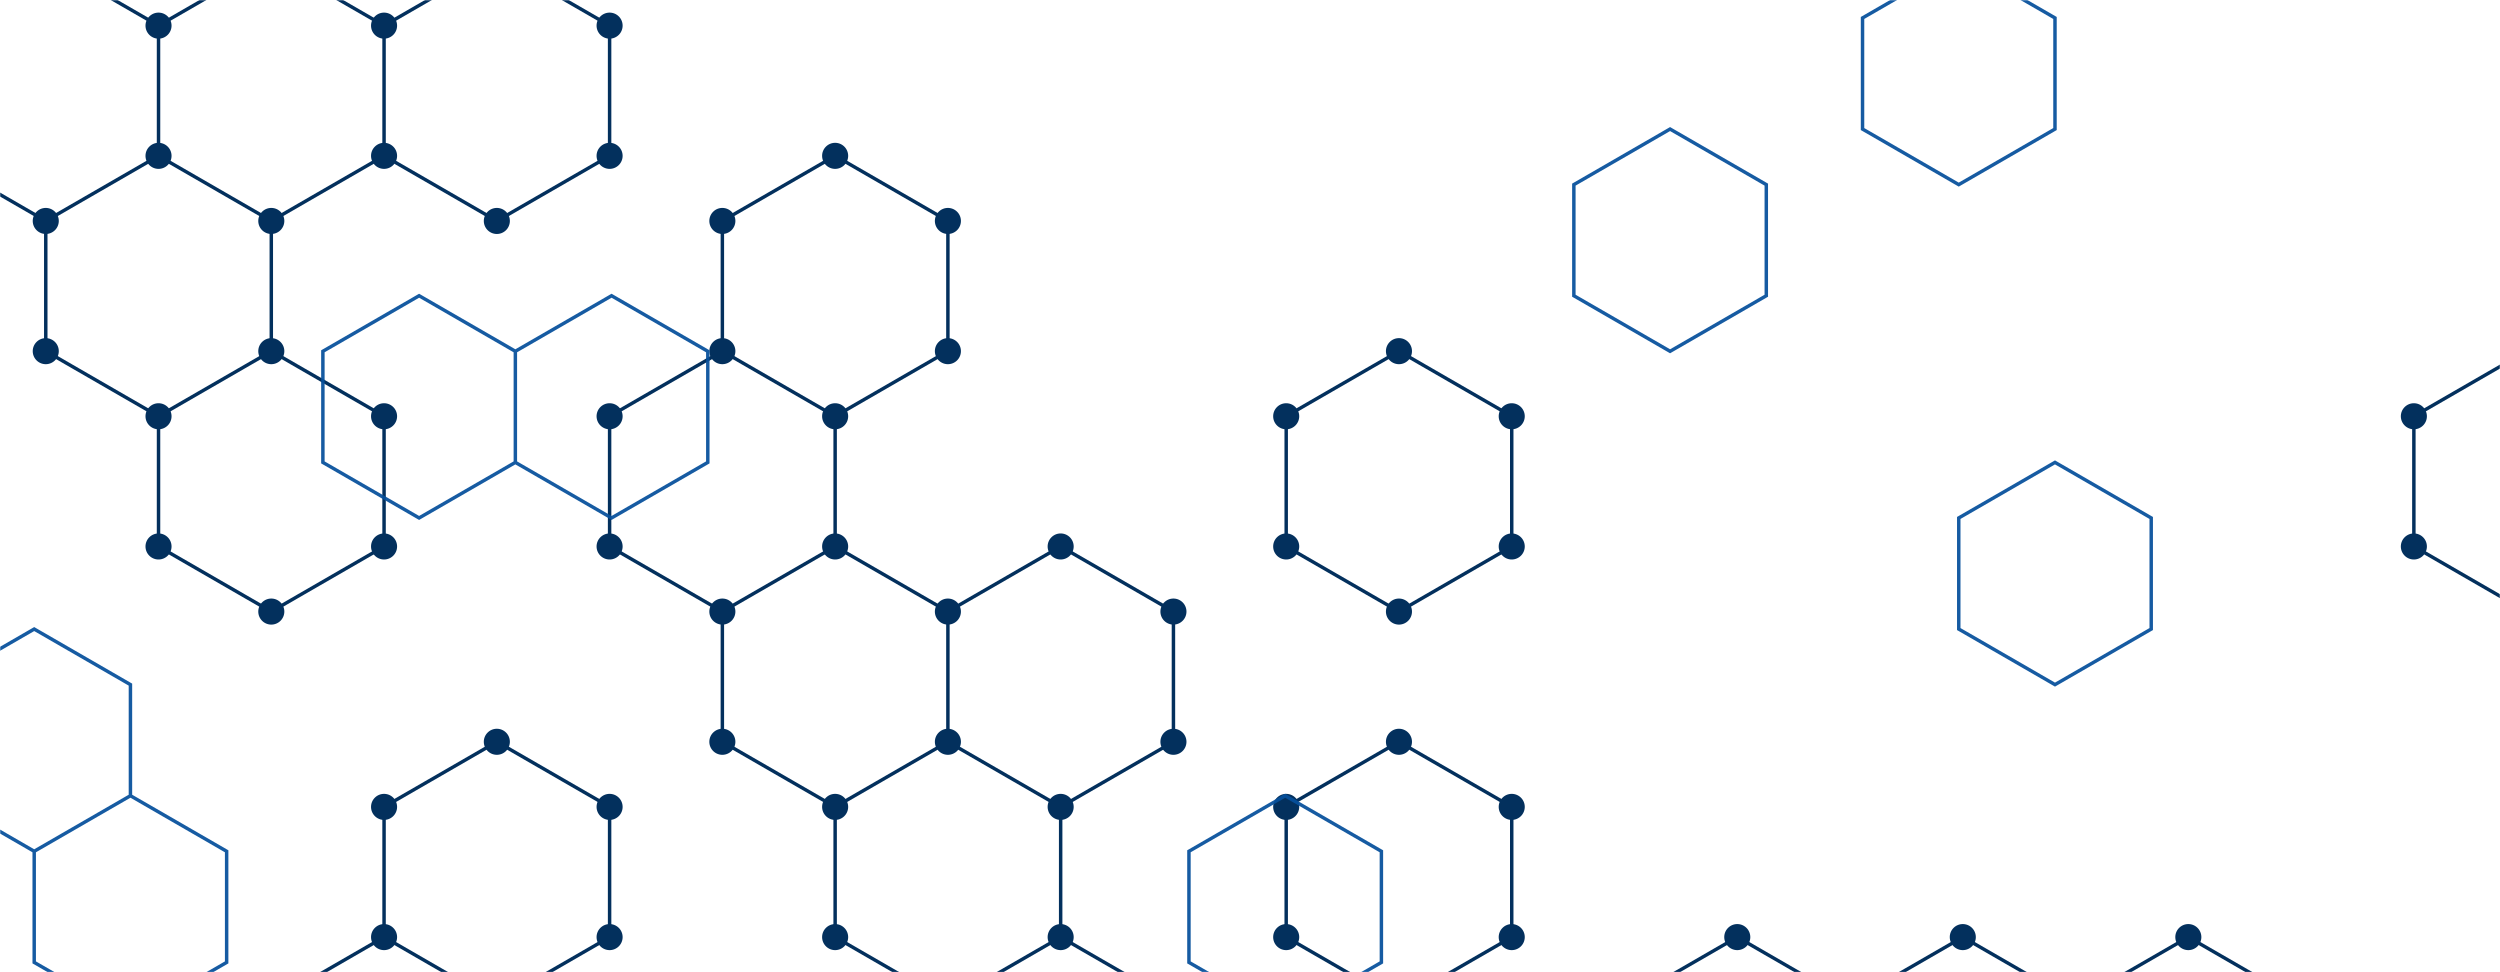 <svg xmlns="http://www.w3.org/2000/svg" version="1.1" xmlns:xlink="http://www.w3.org/1999/xlink" xmlns:svgjs="http://svgjs.com/svgjs" width="1440" height="560" preserveAspectRatio="none" viewBox="0 0 1440 560"><g mask="url(&quot;#SvgjsMask1002&quot;)" fill="none"><path d="M26.36 -22.73L91.31 14.77L91.31 89.77L26.36 127.27L-38.59 89.77L-38.59 14.77zM91.31 89.77L156.27 127.27L156.27 202.27L91.31 239.77L26.36 202.27L26.36 127.27zM156.27 -22.73L221.22 14.77L221.22 89.77L156.27 127.27L91.31 89.77L91.31 14.77zM156.27 202.27L221.22 239.77L221.22 314.77L156.27 352.27L91.31 314.77L91.31 239.77zM221.22 539.77L286.18 577.27L286.18 652.27L221.22 689.77L156.27 652.27L156.27 577.27zM286.18 -22.73L351.13 14.77L351.13 89.77L286.18 127.27L221.22 89.77L221.22 14.77zM286.18 427.27L351.13 464.77L351.13 539.77L286.18 577.27L221.22 539.77L221.22 464.77zM481.04 89.77L545.99 127.27L545.99 202.27L481.04 239.77L416.08 202.27L416.08 127.27zM416.08 202.27L481.04 239.77L481.04 314.77L416.08 352.27L351.13 314.77L351.13 239.77zM481.04 314.77L545.99 352.27L545.99 427.27L481.04 464.77L416.08 427.27L416.08 352.27zM610.94 314.77L675.9 352.27L675.9 427.27L610.94 464.77L545.99 427.27L545.99 352.27zM545.99 427.27L610.94 464.77L610.94 539.77L545.99 577.27L481.04 539.77L481.04 464.77zM610.94 539.77L675.9 577.27L675.9 652.27L610.94 689.77L545.99 652.27L545.99 577.27zM805.8 202.27L870.76 239.77L870.76 314.77L805.8 352.27L740.85 314.77L740.85 239.77zM805.8 427.27L870.76 464.77L870.76 539.77L805.8 577.27L740.85 539.77L740.85 464.77zM1000.67 539.77L1065.62 577.27L1065.62 652.27L1000.67 689.77L935.71 652.27L935.71 577.27zM1130.57 539.77L1195.53 577.27L1195.53 652.27L1130.57 689.77L1065.62 652.27L1065.62 577.27zM1260.48 539.77L1325.43 577.27L1325.43 652.27L1260.48 689.77L1195.53 652.27L1195.53 577.27zM1455.34 202.27L1520.3 239.77L1520.3 314.77L1455.34 352.27L1390.39 314.77L1390.39 239.77zM1520.3 539.77L1585.25 577.27L1585.25 652.27L1520.3 689.77L1455.34 652.27L1455.34 577.27z" stroke="#03305d" stroke-width="2"></path><path d="M18.86 -22.73 a7.5 7.5 0 1 0 15 0 a7.5 7.5 0 1 0 -15 0zM83.81 14.77 a7.5 7.5 0 1 0 15 0 a7.5 7.5 0 1 0 -15 0zM83.81 89.77 a7.5 7.5 0 1 0 15 0 a7.5 7.5 0 1 0 -15 0zM18.86 127.27 a7.5 7.5 0 1 0 15 0 a7.5 7.5 0 1 0 -15 0zM-46.09 89.77 a7.5 7.5 0 1 0 15 0 a7.5 7.5 0 1 0 -15 0zM-46.09 14.77 a7.5 7.5 0 1 0 15 0 a7.5 7.5 0 1 0 -15 0zM148.77 127.27 a7.5 7.5 0 1 0 15 0 a7.5 7.5 0 1 0 -15 0zM148.77 202.27 a7.5 7.5 0 1 0 15 0 a7.5 7.5 0 1 0 -15 0zM83.81 239.77 a7.5 7.5 0 1 0 15 0 a7.5 7.5 0 1 0 -15 0zM18.86 202.27 a7.5 7.5 0 1 0 15 0 a7.5 7.5 0 1 0 -15 0zM148.77 -22.73 a7.5 7.5 0 1 0 15 0 a7.5 7.5 0 1 0 -15 0zM213.72 14.77 a7.5 7.5 0 1 0 15 0 a7.5 7.5 0 1 0 -15 0zM213.72 89.77 a7.5 7.5 0 1 0 15 0 a7.5 7.5 0 1 0 -15 0zM213.72 239.77 a7.5 7.5 0 1 0 15 0 a7.5 7.5 0 1 0 -15 0zM213.72 314.77 a7.5 7.5 0 1 0 15 0 a7.5 7.5 0 1 0 -15 0zM148.77 352.27 a7.5 7.5 0 1 0 15 0 a7.5 7.5 0 1 0 -15 0zM83.81 314.77 a7.5 7.5 0 1 0 15 0 a7.5 7.5 0 1 0 -15 0zM213.72 539.77 a7.5 7.5 0 1 0 15 0 a7.5 7.5 0 1 0 -15 0zM278.68 577.27 a7.5 7.5 0 1 0 15 0 a7.5 7.5 0 1 0 -15 0zM278.68 652.27 a7.5 7.5 0 1 0 15 0 a7.5 7.5 0 1 0 -15 0zM213.72 689.77 a7.5 7.5 0 1 0 15 0 a7.5 7.5 0 1 0 -15 0zM148.77 652.27 a7.5 7.5 0 1 0 15 0 a7.5 7.5 0 1 0 -15 0zM148.77 577.27 a7.5 7.5 0 1 0 15 0 a7.5 7.5 0 1 0 -15 0zM278.68 -22.73 a7.5 7.5 0 1 0 15 0 a7.5 7.5 0 1 0 -15 0zM343.63 14.77 a7.5 7.5 0 1 0 15 0 a7.5 7.5 0 1 0 -15 0zM343.63 89.77 a7.5 7.5 0 1 0 15 0 a7.5 7.5 0 1 0 -15 0zM278.68 127.27 a7.5 7.5 0 1 0 15 0 a7.5 7.5 0 1 0 -15 0zM278.68 427.27 a7.5 7.5 0 1 0 15 0 a7.5 7.5 0 1 0 -15 0zM343.63 464.77 a7.5 7.5 0 1 0 15 0 a7.5 7.5 0 1 0 -15 0zM343.63 539.77 a7.5 7.5 0 1 0 15 0 a7.5 7.5 0 1 0 -15 0zM213.72 464.77 a7.5 7.5 0 1 0 15 0 a7.5 7.5 0 1 0 -15 0zM473.54 89.77 a7.5 7.5 0 1 0 15 0 a7.5 7.5 0 1 0 -15 0zM538.49 127.27 a7.5 7.5 0 1 0 15 0 a7.5 7.5 0 1 0 -15 0zM538.49 202.27 a7.5 7.5 0 1 0 15 0 a7.5 7.5 0 1 0 -15 0zM473.54 239.77 a7.5 7.5 0 1 0 15 0 a7.5 7.5 0 1 0 -15 0zM408.58 202.27 a7.5 7.5 0 1 0 15 0 a7.5 7.5 0 1 0 -15 0zM408.58 127.27 a7.5 7.5 0 1 0 15 0 a7.5 7.5 0 1 0 -15 0zM473.54 314.77 a7.5 7.5 0 1 0 15 0 a7.5 7.5 0 1 0 -15 0zM408.58 352.27 a7.5 7.5 0 1 0 15 0 a7.5 7.5 0 1 0 -15 0zM343.63 314.77 a7.5 7.5 0 1 0 15 0 a7.5 7.5 0 1 0 -15 0zM343.63 239.77 a7.5 7.5 0 1 0 15 0 a7.5 7.5 0 1 0 -15 0zM538.49 352.27 a7.5 7.5 0 1 0 15 0 a7.5 7.5 0 1 0 -15 0zM538.49 427.27 a7.5 7.5 0 1 0 15 0 a7.5 7.5 0 1 0 -15 0zM473.54 464.77 a7.5 7.5 0 1 0 15 0 a7.5 7.5 0 1 0 -15 0zM408.58 427.27 a7.5 7.5 0 1 0 15 0 a7.5 7.5 0 1 0 -15 0zM603.44 314.77 a7.5 7.5 0 1 0 15 0 a7.5 7.5 0 1 0 -15 0zM668.4 352.27 a7.5 7.5 0 1 0 15 0 a7.5 7.5 0 1 0 -15 0zM668.4 427.27 a7.5 7.5 0 1 0 15 0 a7.5 7.5 0 1 0 -15 0zM603.44 464.77 a7.5 7.5 0 1 0 15 0 a7.5 7.5 0 1 0 -15 0zM603.44 539.77 a7.5 7.5 0 1 0 15 0 a7.5 7.5 0 1 0 -15 0zM538.49 577.27 a7.5 7.5 0 1 0 15 0 a7.5 7.5 0 1 0 -15 0zM473.54 539.77 a7.5 7.5 0 1 0 15 0 a7.5 7.5 0 1 0 -15 0zM668.4 577.27 a7.5 7.5 0 1 0 15 0 a7.5 7.5 0 1 0 -15 0zM668.4 652.27 a7.5 7.5 0 1 0 15 0 a7.5 7.5 0 1 0 -15 0zM603.44 689.77 a7.5 7.5 0 1 0 15 0 a7.5 7.5 0 1 0 -15 0zM538.49 652.27 a7.5 7.5 0 1 0 15 0 a7.5 7.5 0 1 0 -15 0zM798.3 202.27 a7.5 7.5 0 1 0 15 0 a7.5 7.5 0 1 0 -15 0zM863.26 239.77 a7.5 7.5 0 1 0 15 0 a7.5 7.5 0 1 0 -15 0zM863.26 314.77 a7.5 7.5 0 1 0 15 0 a7.5 7.5 0 1 0 -15 0zM798.3 352.27 a7.5 7.5 0 1 0 15 0 a7.5 7.5 0 1 0 -15 0zM733.35 314.77 a7.5 7.5 0 1 0 15 0 a7.5 7.5 0 1 0 -15 0zM733.35 239.77 a7.5 7.5 0 1 0 15 0 a7.5 7.5 0 1 0 -15 0zM798.3 427.27 a7.5 7.5 0 1 0 15 0 a7.5 7.5 0 1 0 -15 0zM863.26 464.77 a7.5 7.5 0 1 0 15 0 a7.5 7.5 0 1 0 -15 0zM863.26 539.77 a7.5 7.5 0 1 0 15 0 a7.5 7.5 0 1 0 -15 0zM798.3 577.27 a7.5 7.5 0 1 0 15 0 a7.5 7.5 0 1 0 -15 0zM733.35 539.77 a7.5 7.5 0 1 0 15 0 a7.5 7.5 0 1 0 -15 0zM733.35 464.77 a7.5 7.5 0 1 0 15 0 a7.5 7.5 0 1 0 -15 0zM993.17 539.77 a7.5 7.5 0 1 0 15 0 a7.5 7.5 0 1 0 -15 0zM1058.12 577.27 a7.5 7.5 0 1 0 15 0 a7.5 7.5 0 1 0 -15 0zM1058.12 652.27 a7.5 7.5 0 1 0 15 0 a7.5 7.5 0 1 0 -15 0zM993.17 689.77 a7.5 7.5 0 1 0 15 0 a7.5 7.5 0 1 0 -15 0zM928.21 652.27 a7.5 7.5 0 1 0 15 0 a7.5 7.5 0 1 0 -15 0zM928.21 577.27 a7.5 7.5 0 1 0 15 0 a7.5 7.5 0 1 0 -15 0zM1123.07 539.77 a7.5 7.5 0 1 0 15 0 a7.5 7.5 0 1 0 -15 0zM1188.03 577.27 a7.5 7.5 0 1 0 15 0 a7.5 7.5 0 1 0 -15 0zM1188.03 652.27 a7.5 7.5 0 1 0 15 0 a7.5 7.5 0 1 0 -15 0zM1123.07 689.77 a7.5 7.5 0 1 0 15 0 a7.5 7.5 0 1 0 -15 0zM1252.98 539.77 a7.5 7.5 0 1 0 15 0 a7.5 7.5 0 1 0 -15 0zM1317.93 577.27 a7.5 7.5 0 1 0 15 0 a7.5 7.5 0 1 0 -15 0zM1317.93 652.27 a7.5 7.5 0 1 0 15 0 a7.5 7.5 0 1 0 -15 0zM1252.98 689.77 a7.5 7.5 0 1 0 15 0 a7.5 7.5 0 1 0 -15 0zM1447.84 202.27 a7.5 7.5 0 1 0 15 0 a7.5 7.5 0 1 0 -15 0zM1512.8 239.77 a7.5 7.5 0 1 0 15 0 a7.5 7.5 0 1 0 -15 0zM1512.8 314.77 a7.5 7.5 0 1 0 15 0 a7.5 7.5 0 1 0 -15 0zM1447.84 352.27 a7.5 7.5 0 1 0 15 0 a7.5 7.5 0 1 0 -15 0zM1382.89 314.77 a7.5 7.5 0 1 0 15 0 a7.5 7.5 0 1 0 -15 0zM1382.89 239.77 a7.5 7.5 0 1 0 15 0 a7.5 7.5 0 1 0 -15 0zM1512.8 539.77 a7.5 7.5 0 1 0 15 0 a7.5 7.5 0 1 0 -15 0zM1577.75 577.27 a7.5 7.5 0 1 0 15 0 a7.5 7.5 0 1 0 -15 0zM1577.75 652.27 a7.5 7.5 0 1 0 15 0 a7.5 7.5 0 1 0 -15 0zM1512.8 689.77 a7.5 7.5 0 1 0 15 0 a7.5 7.5 0 1 0 -15 0zM1447.84 652.27 a7.5 7.5 0 1 0 15 0 a7.5 7.5 0 1 0 -15 0zM1447.84 577.27 a7.5 7.5 0 1 0 15 0 a7.5 7.5 0 1 0 -15 0z" fill="#03305d"></path><path d="M19.7 362.34L75.13 394.34L75.13 458.34L19.7 490.34L-35.73 458.34L-35.73 394.34zM75.13 458.34L130.55 490.34L130.55 554.34L75.13 586.34L19.7 554.34L19.7 490.34zM241.41 170.34L296.84 202.34L296.84 266.34L241.41 298.34L185.98 266.34L185.98 202.34zM352.26 170.34L407.69 202.34L407.69 266.34L352.26 298.34L296.84 266.34L296.84 202.34zM740.25 458.34L795.68 490.34L795.68 554.34L740.25 586.34L684.83 554.34L684.83 490.34zM961.96 74.34L1017.39 106.34L1017.39 170.34L961.96 202.34L906.54 170.34L906.54 106.34zM1128.24 -21.66L1183.67 10.34L1183.67 74.34L1128.24 106.34L1072.82 74.34L1072.82 10.34zM1183.67 266.34L1239.1 298.34L1239.1 362.34L1183.67 394.34L1128.24 362.34L1128.24 298.34z" stroke="rgba(6, 80, 156, 0.93)" stroke-width="2"></path></g><defs><mask id="SvgjsMask1002"><rect width="1440" height="560" fill="#ffffff"></rect></mask></defs></svg>